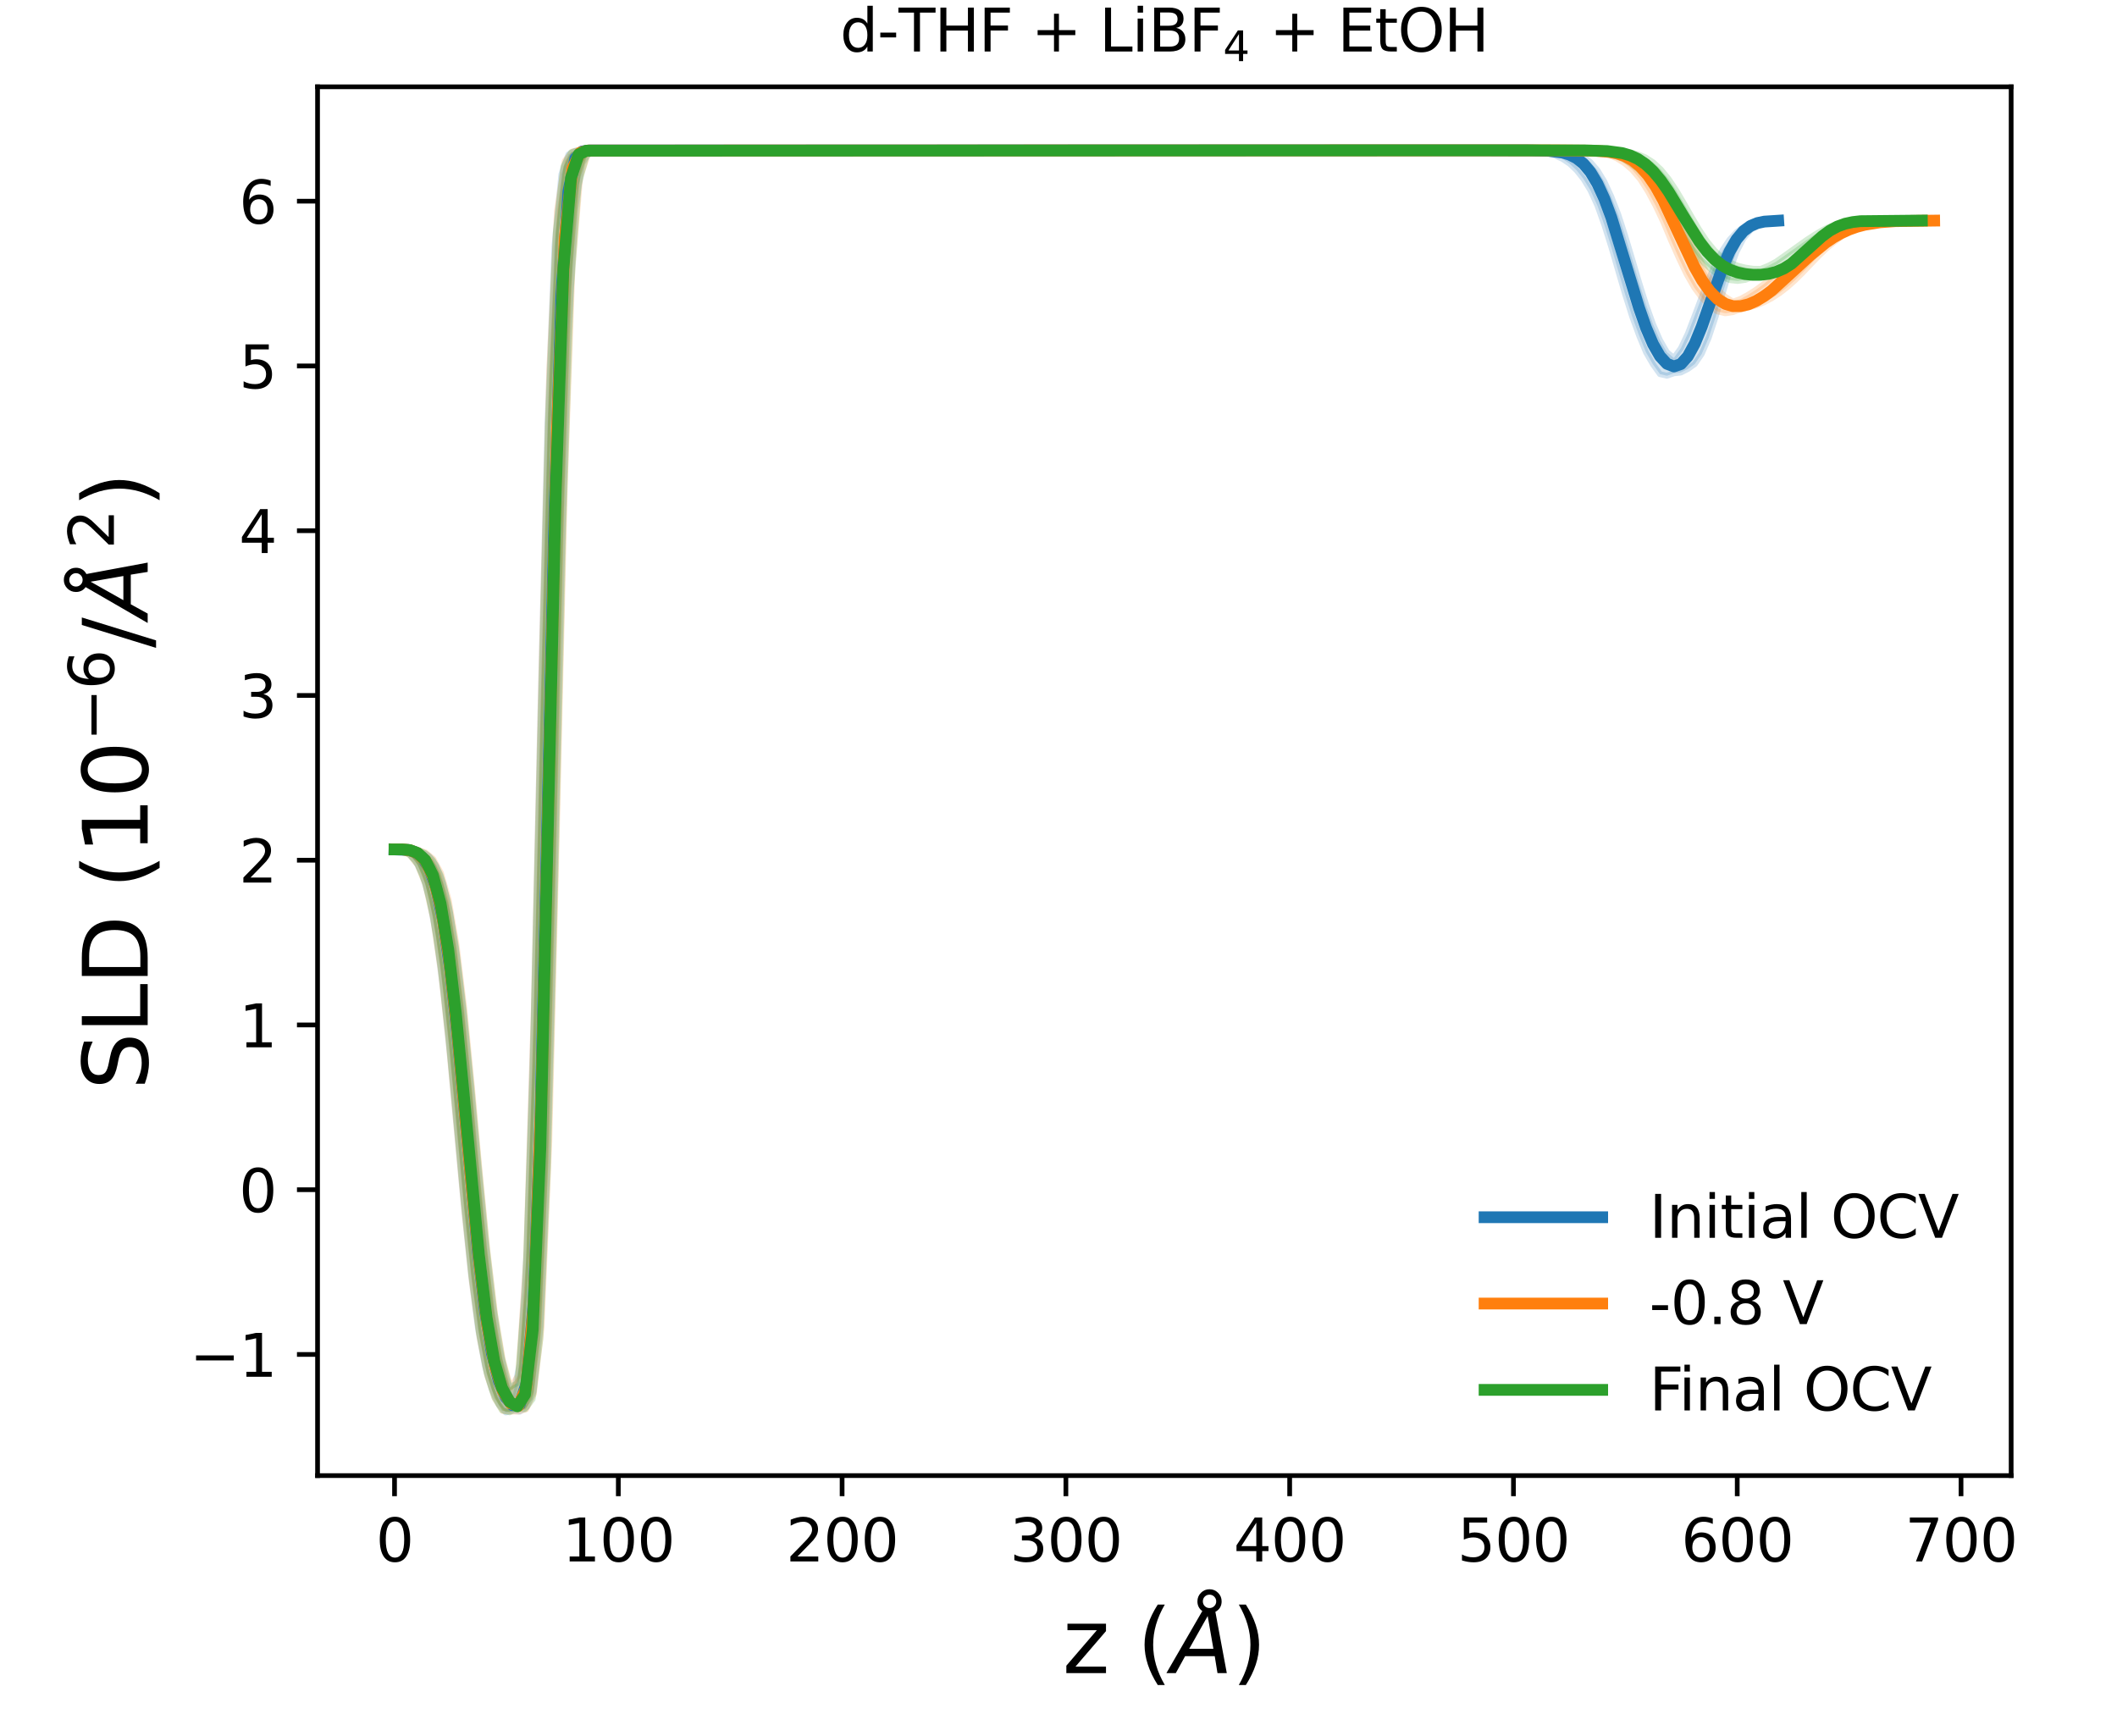 <?xml version="1.0" encoding="utf-8" standalone="no"?>
<!DOCTYPE svg PUBLIC "-//W3C//DTD SVG 1.1//EN"
  "http://www.w3.org/Graphics/SVG/1.1/DTD/svg11.dtd">
<svg xmlns:xlink="http://www.w3.org/1999/xlink" width="360pt" height="295.2pt" viewBox="0 0 360 295.2" xmlns="http://www.w3.org/2000/svg" version="1.1">
 <defs>
  <style type="text/css">*{stroke-linejoin: round; stroke-linecap: butt}</style>
 </defs>
 <g id="figure_1">
  <g id="patch_1">
   <path d="M 0 295.2 
L 360 295.2 
L 360 0 
L 0 0 
z
" style="fill: #ffffff"/>
  </g>
  <g id="axes_1">
   <g id="patch_2">
    <path d="M 54 250.92 
L 342 250.92 
L 342 14.76 
L 54 14.76 
z
" style="fill: #ffffff"/>
   </g>
   <g id="PolyCollection_1">
    <defs>
     <path id="m2d7a32935f" d="M 302.385 -257.834 
L 302.385 -257.357 
L 301.202 -257.32 
L 300.02 -257.197 
L 298.838 -256.83 
L 297.655 -256.039 
L 296.473 -254.631 
L 295.29 -252.343 
L 294.108 -249.117 
L 292.926 -245.278 
L 291.743 -241.308 
L 290.561 -237.745 
L 289.379 -235.012 
L 288.196 -233.289 
L 287.014 -232.451 
L 285.831 -231.853 
L 284.649 -231.722 
L 283.467 -231.308 
L 282.284 -231.581 
L 281.102 -233.222 
L 279.919 -235.262 
L 278.737 -238.129 
L 277.555 -241.358 
L 276.372 -245.096 
L 275.19 -249.124 
L 274.008 -253.184 
L 272.825 -256.94 
L 271.643 -260.245 
L 270.46 -262.823 
L 269.278 -264.759 
L 268.096 -266.255 
L 266.913 -267.367 
L 265.731 -268.163 
L 264.549 -268.711 
L 263.366 -269.075 
L 262.184 -269.307 
L 261.001 -269.431 
L 259.819 -269.464 
L 258.637 -269.466 
L 257.454 -269.466 
L 256.272 -269.467 
L 255.089 -269.467 
L 253.907 -269.467 
L 252.725 -269.467 
L 251.542 -269.467 
L 250.36 -269.467 
L 249.177 -269.467 
L 247.995 -269.467 
L 246.813 -269.467 
L 245.63 -269.467 
L 244.448 -269.467 
L 243.266 -269.467 
L 242.083 -269.467 
L 240.901 -269.467 
L 239.719 -269.467 
L 238.536 -269.467 
L 237.354 -269.467 
L 236.171 -269.467 
L 234.989 -269.467 
L 233.807 -269.467 
L 232.624 -269.467 
L 231.442 -269.467 
L 230.26 -269.467 
L 229.077 -269.467 
L 227.895 -269.467 
L 226.712 -269.467 
L 225.53 -269.467 
L 224.347 -269.467 
L 223.165 -269.467 
L 221.983 -269.467 
L 220.8 -269.467 
L 219.618 -269.467 
L 218.436 -269.467 
L 217.253 -269.467 
L 216.071 -269.467 
L 214.888 -269.467 
L 213.706 -269.467 
L 212.524 -269.467 
L 211.341 -269.467 
L 210.159 -269.467 
L 208.977 -269.467 
L 207.794 -269.467 
L 206.612 -269.467 
L 205.429 -269.467 
L 204.247 -269.467 
L 203.065 -269.467 
L 201.882 -269.467 
L 200.7 -269.467 
L 199.518 -269.467 
L 198.335 -269.467 
L 197.153 -269.467 
L 195.971 -269.467 
L 194.788 -269.467 
L 193.606 -269.467 
L 192.423 -269.467 
L 191.241 -269.467 
L 190.058 -269.467 
L 188.876 -269.467 
L 187.694 -269.467 
L 186.511 -269.467 
L 185.329 -269.467 
L 184.146 -269.467 
L 182.964 -269.467 
L 181.782 -269.467 
L 180.599 -269.467 
L 179.417 -269.467 
L 178.235 -269.467 
L 177.052 -269.467 
L 175.87 -269.467 
L 174.688 -269.467 
L 173.505 -269.467 
L 172.323 -269.467 
L 171.14 -269.467 
L 169.958 -269.467 
L 168.776 -269.467 
L 167.593 -269.467 
L 166.411 -269.467 
L 165.229 -269.467 
L 164.046 -269.467 
L 162.864 -269.467 
L 161.681 -269.467 
L 160.499 -269.467 
L 159.317 -269.467 
L 158.134 -269.467 
L 156.952 -269.467 
L 155.769 -269.467 
L 154.587 -269.467 
L 153.405 -269.467 
L 152.222 -269.467 
L 151.04 -269.467 
L 149.857 -269.467 
L 148.675 -269.467 
L 147.493 -269.467 
L 146.31 -269.467 
L 145.128 -269.467 
L 143.946 -269.467 
L 142.763 -269.467 
L 141.581 -269.467 
L 140.398 -269.467 
L 139.216 -269.467 
L 138.034 -269.467 
L 136.851 -269.467 
L 135.669 -269.467 
L 134.487 -269.467 
L 133.304 -269.467 
L 132.122 -269.467 
L 130.94 -269.467 
L 129.757 -269.467 
L 128.575 -269.467 
L 127.392 -269.467 
L 126.21 -269.467 
L 125.027 -269.467 
L 123.845 -269.467 
L 122.663 -269.467 
L 121.48 -269.467 
L 120.298 -269.467 
L 119.115 -269.467 
L 117.933 -269.467 
L 116.751 -269.467 
L 115.568 -269.467 
L 114.386 -269.467 
L 113.204 -269.467 
L 112.021 -269.467 
L 110.839 -269.467 
L 109.657 -269.467 
L 108.474 -269.467 
L 107.292 -269.467 
L 106.109 -269.467 
L 104.927 -269.467 
L 103.745 -269.467 
L 102.562 -269.465 
L 101.38 -269.444 
L 100.198 -269.238 
L 99.015 -267.438 
L 97.833 -259.702 
L 96.65 -238.124 
L 95.468 -197.125 
L 94.286 -144.157 
L 93.103 -97.601 
L 91.921 -69.762 
L 90.738 -58.519 
L 89.556 -55.923 
L 88.374 -55.14 
L 87.191 -55.327 
L 86.009 -55.015 
L 84.826 -56.348 
L 83.644 -58.896 
L 82.462 -62.911 
L 81.279 -69.298 
L 80.097 -78.447 
L 78.915 -89.785 
L 77.732 -102.545 
L 76.55 -115.397 
L 75.367 -126.766 
L 74.185 -135.877 
L 73.003 -142.367 
L 71.82 -146.494 
L 70.638 -148.835 
L 69.456 -150.02 
L 68.273 -150.557 
L 67.091 -150.755 
L 67.091 -150.761 
L 67.091 -150.761 
L 68.273 -150.761 
L 69.456 -150.761 
L 70.638 -150.706 
L 71.82 -150.382 
L 73.003 -149.621 
L 74.185 -148.024 
L 75.367 -145.025 
L 76.55 -139.996 
L 77.732 -132.46 
L 78.915 -122.37 
L 80.097 -110.298 
L 81.279 -97.392 
L 82.462 -85.065 
L 83.644 -74.543 
L 84.826 -66.52 
L 86.009 -61.101 
L 87.191 -57.942 
L 88.374 -63.203 
L 89.556 -82.612 
L 90.738 -121.349 
L 91.921 -174.839 
L 93.103 -223.181 
L 94.286 -253.289 
L 95.468 -265.59 
L 96.65 -268.94 
L 97.833 -269.577 
L 99.015 -269.681 
L 100.198 -269.698 
L 101.38 -269.704 
L 102.562 -269.705 
L 103.745 -269.705 
L 104.927 -269.705 
L 106.109 -269.705 
L 107.292 -269.705 
L 108.474 -269.705 
L 109.657 -269.705 
L 110.839 -269.705 
L 112.021 -269.705 
L 113.204 -269.705 
L 114.386 -269.705 
L 115.568 -269.705 
L 116.751 -269.705 
L 117.933 -269.705 
L 119.115 -269.705 
L 120.298 -269.705 
L 121.48 -269.705 
L 122.663 -269.705 
L 123.845 -269.705 
L 125.027 -269.705 
L 126.21 -269.705 
L 127.392 -269.705 
L 128.575 -269.705 
L 129.757 -269.705 
L 130.94 -269.705 
L 132.122 -269.705 
L 133.304 -269.705 
L 134.487 -269.705 
L 135.669 -269.705 
L 136.851 -269.705 
L 138.034 -269.705 
L 139.216 -269.705 
L 140.398 -269.705 
L 141.581 -269.705 
L 142.763 -269.705 
L 143.946 -269.705 
L 145.128 -269.705 
L 146.31 -269.705 
L 147.493 -269.705 
L 148.675 -269.705 
L 149.857 -269.705 
L 151.04 -269.705 
L 152.222 -269.705 
L 153.405 -269.705 
L 154.587 -269.705 
L 155.769 -269.705 
L 156.952 -269.705 
L 158.134 -269.705 
L 159.317 -269.705 
L 160.499 -269.705 
L 161.681 -269.705 
L 162.864 -269.705 
L 164.046 -269.705 
L 165.229 -269.705 
L 166.411 -269.705 
L 167.593 -269.705 
L 168.776 -269.705 
L 169.958 -269.705 
L 171.14 -269.705 
L 172.323 -269.705 
L 173.505 -269.705 
L 174.688 -269.705 
L 175.87 -269.705 
L 177.052 -269.705 
L 178.235 -269.705 
L 179.417 -269.705 
L 180.599 -269.705 
L 181.782 -269.705 
L 182.964 -269.705 
L 184.146 -269.705 
L 185.329 -269.705 
L 186.511 -269.705 
L 187.694 -269.705 
L 188.876 -269.705 
L 190.058 -269.705 
L 191.241 -269.705 
L 192.423 -269.705 
L 193.606 -269.705 
L 194.788 -269.705 
L 195.971 -269.705 
L 197.153 -269.705 
L 198.335 -269.705 
L 199.518 -269.705 
L 200.7 -269.705 
L 201.882 -269.705 
L 203.065 -269.705 
L 204.247 -269.705 
L 205.429 -269.705 
L 206.612 -269.705 
L 207.794 -269.705 
L 208.977 -269.705 
L 210.159 -269.705 
L 211.341 -269.705 
L 212.524 -269.705 
L 213.706 -269.705 
L 214.888 -269.705 
L 216.071 -269.705 
L 217.253 -269.705 
L 218.436 -269.705 
L 219.618 -269.705 
L 220.8 -269.705 
L 221.983 -269.705 
L 223.165 -269.705 
L 224.347 -269.705 
L 225.53 -269.705 
L 226.712 -269.705 
L 227.895 -269.705 
L 229.077 -269.705 
L 230.26 -269.705 
L 231.442 -269.705 
L 232.624 -269.705 
L 233.807 -269.705 
L 234.989 -269.705 
L 236.171 -269.705 
L 237.354 -269.705 
L 238.536 -269.705 
L 239.719 -269.705 
L 240.901 -269.705 
L 242.083 -269.705 
L 243.266 -269.705 
L 244.448 -269.705 
L 245.63 -269.705 
L 246.813 -269.705 
L 247.995 -269.705 
L 249.177 -269.705 
L 250.36 -269.705 
L 251.542 -269.705 
L 252.725 -269.705 
L 253.907 -269.705 
L 255.089 -269.705 
L 256.272 -269.704 
L 257.454 -269.703 
L 258.637 -269.701 
L 259.819 -269.696 
L 261.001 -269.685 
L 262.184 -269.66 
L 263.366 -269.639 
L 264.549 -269.557 
L 265.731 -269.458 
L 266.913 -269.294 
L 268.096 -269.019 
L 269.278 -268.509 
L 270.46 -267.637 
L 271.643 -266.26 
L 272.825 -264.319 
L 274.008 -261.765 
L 275.19 -258.733 
L 276.372 -255.09 
L 277.555 -251.145 
L 278.737 -247.158 
L 279.919 -243.396 
L 281.102 -240.084 
L 282.284 -237.367 
L 283.467 -235.31 
L 284.649 -234.339 
L 285.831 -235.983 
L 287.014 -238.463 
L 288.196 -241.54 
L 289.379 -244.688 
L 290.561 -247.726 
L 291.743 -250.401 
L 292.926 -252.666 
L 294.108 -254.439 
L 295.29 -255.725 
L 296.473 -256.595 
L 297.655 -257.156 
L 298.838 -257.511 
L 300.02 -257.704 
L 301.202 -257.801 
L 302.385 -257.834 
z
" style="stroke: #1f77b4; stroke-opacity: 0.2"/>
    </defs>
    <g clip-path="url(#pd83fe5e9c4)">
     <use xlink:href="#m2d7a32935f" x="0" y="295.2" style="fill: #1f77b4; fill-opacity: 0.2; stroke: #1f77b4; stroke-opacity: 0.2"/>
    </g>
   </g>
   <g id="PolyCollection_2">
    <defs>
     <path id="me0cab2d35f" d="M 328.909 -257.85 
L 328.909 -257.375 
L 327.593 -257.375 
L 326.278 -257.375 
L 324.962 -257.362 
L 323.646 -257.334 
L 322.331 -257.288 
L 321.015 -257.215 
L 319.699 -257.102 
L 318.384 -256.935 
L 317.068 -256.689 
L 315.752 -256.256 
L 314.437 -255.678 
L 313.121 -254.92 
L 311.805 -253.966 
L 310.49 -252.856 
L 309.174 -251.575 
L 307.858 -250.208 
L 306.543 -248.82 
L 305.227 -247.516 
L 303.911 -246.351 
L 302.596 -245.337 
L 301.28 -244.482 
L 299.964 -243.798 
L 298.649 -243.262 
L 297.333 -242.917 
L 296.017 -242.613 
L 294.702 -242.125 
L 293.386 -241.93 
L 292.07 -242.236 
L 290.755 -243.148 
L 289.439 -244.52 
L 288.123 -246.278 
L 286.808 -248.566 
L 285.492 -251.328 
L 284.176 -254.283 
L 282.861 -257.423 
L 281.545 -260.21 
L 280.229 -262.662 
L 278.914 -264.722 
L 277.598 -266.273 
L 276.282 -267.423 
L 274.967 -268.253 
L 273.651 -268.812 
L 272.335 -269.164 
L 271.02 -269.337 
L 269.704 -269.403 
L 268.388 -269.444 
L 267.072 -269.463 
L 265.757 -269.466 
L 264.441 -269.466 
L 263.126 -269.467 
L 261.81 -269.467 
L 260.494 -269.467 
L 259.179 -269.467 
L 257.863 -269.467 
L 256.547 -269.467 
L 255.232 -269.467 
L 253.916 -269.467 
L 252.6 -269.467 
L 251.285 -269.467 
L 249.969 -269.467 
L 248.653 -269.467 
L 247.338 -269.467 
L 246.022 -269.467 
L 244.706 -269.467 
L 243.39 -269.467 
L 242.075 -269.467 
L 240.759 -269.467 
L 239.443 -269.467 
L 238.128 -269.467 
L 236.812 -269.467 
L 235.497 -269.467 
L 234.181 -269.467 
L 232.865 -269.467 
L 231.55 -269.467 
L 230.234 -269.467 
L 228.918 -269.467 
L 227.603 -269.467 
L 226.287 -269.467 
L 224.971 -269.467 
L 223.656 -269.467 
L 222.34 -269.467 
L 221.024 -269.467 
L 219.708 -269.467 
L 218.393 -269.467 
L 217.077 -269.467 
L 215.761 -269.467 
L 214.446 -269.467 
L 213.13 -269.467 
L 211.814 -269.467 
L 210.499 -269.467 
L 209.183 -269.467 
L 207.868 -269.467 
L 206.552 -269.467 
L 205.236 -269.467 
L 203.921 -269.467 
L 202.605 -269.467 
L 201.289 -269.467 
L 199.974 -269.467 
L 198.658 -269.467 
L 197.342 -269.467 
L 196.026 -269.467 
L 194.711 -269.467 
L 193.395 -269.467 
L 192.079 -269.467 
L 190.764 -269.467 
L 189.448 -269.467 
L 188.132 -269.467 
L 186.817 -269.467 
L 185.501 -269.467 
L 184.185 -269.467 
L 182.87 -269.467 
L 181.554 -269.467 
L 180.239 -269.467 
L 178.923 -269.467 
L 177.607 -269.467 
L 176.292 -269.467 
L 174.976 -269.467 
L 173.66 -269.467 
L 172.344 -269.467 
L 171.029 -269.467 
L 169.713 -269.467 
L 168.397 -269.467 
L 167.082 -269.467 
L 165.766 -269.467 
L 164.45 -269.467 
L 163.135 -269.467 
L 161.819 -269.467 
L 160.503 -269.467 
L 159.188 -269.467 
L 157.872 -269.467 
L 156.556 -269.467 
L 155.241 -269.467 
L 153.925 -269.467 
L 152.61 -269.467 
L 151.294 -269.467 
L 149.978 -269.467 
L 148.663 -269.467 
L 147.347 -269.467 
L 146.031 -269.467 
L 144.715 -269.467 
L 143.4 -269.467 
L 142.084 -269.467 
L 140.768 -269.467 
L 139.453 -269.467 
L 138.137 -269.467 
L 136.821 -269.467 
L 135.506 -269.467 
L 134.19 -269.467 
L 132.874 -269.467 
L 131.559 -269.467 
L 130.243 -269.467 
L 128.927 -269.467 
L 127.612 -269.467 
L 126.296 -269.467 
L 124.981 -269.467 
L 123.665 -269.467 
L 122.349 -269.467 
L 121.033 -269.467 
L 119.718 -269.467 
L 118.402 -269.467 
L 117.086 -269.467 
L 115.771 -269.467 
L 114.455 -269.467 
L 113.139 -269.467 
L 111.824 -269.467 
L 110.508 -269.467 
L 109.192 -269.467 
L 107.877 -269.467 
L 106.561 -269.467 
L 105.245 -269.467 
L 103.93 -269.467 
L 102.614 -269.467 
L 101.298 -269.466 
L 99.983 -268.917 
L 98.667 -265.144 
L 97.351 -250.004 
L 96.036 -212.512 
L 94.72 -155.176 
L 93.404 -101.015 
L 92.088 -69.441 
L 90.773 -58.171 
L 89.457 -55.559 
L 88.142 -55.181 
L 86.826 -55.155 
L 85.51 -55.27 
L 84.195 -57.331 
L 82.879 -61.193 
L 81.563 -67.674 
L 80.248 -77.226 
L 78.932 -89.639 
L 77.616 -103.849 
L 76.301 -117.841 
L 74.985 -129.898 
L 73.669 -138.927 
L 72.354 -144.765 
L 71.038 -148.087 
L 69.722 -149.753 
L 68.406 -150.482 
L 67.091 -150.755 
L 67.091 -150.761 
L 67.091 -150.761 
L 68.406 -150.76 
L 69.722 -150.76 
L 71.038 -150.682 
L 72.354 -150.251 
L 73.669 -149.159 
L 74.985 -146.76 
L 76.301 -142.192 
L 77.616 -134.646 
L 78.932 -123.844 
L 80.248 -110.432 
L 81.563 -95.996 
L 82.879 -82.522 
L 84.195 -71.619 
L 85.51 -63.915 
L 86.826 -59.231 
L 88.142 -61.363 
L 89.457 -80.838 
L 90.773 -123.502 
L 92.088 -181.682 
L 93.404 -232.272 
L 94.72 -259.328 
L 96.036 -267.825 
L 97.351 -269.456 
L 98.667 -269.68 
L 99.983 -269.704 
L 101.298 -269.705 
L 102.614 -269.705 
L 103.93 -269.705 
L 105.245 -269.705 
L 106.561 -269.705 
L 107.877 -269.705 
L 109.192 -269.705 
L 110.508 -269.705 
L 111.824 -269.705 
L 113.139 -269.705 
L 114.455 -269.705 
L 115.771 -269.705 
L 117.086 -269.705 
L 118.402 -269.705 
L 119.718 -269.705 
L 121.033 -269.705 
L 122.349 -269.705 
L 123.665 -269.705 
L 124.981 -269.705 
L 126.296 -269.705 
L 127.612 -269.705 
L 128.927 -269.705 
L 130.243 -269.705 
L 131.559 -269.705 
L 132.874 -269.705 
L 134.19 -269.705 
L 135.506 -269.705 
L 136.821 -269.705 
L 138.137 -269.705 
L 139.453 -269.705 
L 140.768 -269.705 
L 142.084 -269.705 
L 143.4 -269.705 
L 144.715 -269.705 
L 146.031 -269.705 
L 147.347 -269.705 
L 148.663 -269.705 
L 149.978 -269.705 
L 151.294 -269.705 
L 152.61 -269.705 
L 153.925 -269.705 
L 155.241 -269.705 
L 156.556 -269.705 
L 157.872 -269.705 
L 159.188 -269.705 
L 160.503 -269.705 
L 161.819 -269.705 
L 163.135 -269.705 
L 164.45 -269.705 
L 165.766 -269.705 
L 167.082 -269.705 
L 168.397 -269.705 
L 169.713 -269.705 
L 171.029 -269.705 
L 172.344 -269.705 
L 173.66 -269.705 
L 174.976 -269.705 
L 176.292 -269.705 
L 177.607 -269.705 
L 178.923 -269.705 
L 180.239 -269.705 
L 181.554 -269.705 
L 182.87 -269.705 
L 184.185 -269.705 
L 185.501 -269.705 
L 186.817 -269.705 
L 188.132 -269.705 
L 189.448 -269.705 
L 190.764 -269.705 
L 192.079 -269.705 
L 193.395 -269.705 
L 194.711 -269.705 
L 196.026 -269.705 
L 197.342 -269.705 
L 198.658 -269.705 
L 199.974 -269.705 
L 201.289 -269.705 
L 202.605 -269.705 
L 203.921 -269.705 
L 205.236 -269.705 
L 206.552 -269.705 
L 207.868 -269.705 
L 209.183 -269.705 
L 210.499 -269.705 
L 211.814 -269.705 
L 213.13 -269.705 
L 214.446 -269.705 
L 215.761 -269.705 
L 217.077 -269.705 
L 218.393 -269.705 
L 219.708 -269.705 
L 221.024 -269.705 
L 222.34 -269.705 
L 223.656 -269.705 
L 224.971 -269.705 
L 226.287 -269.705 
L 227.603 -269.705 
L 228.918 -269.705 
L 230.234 -269.705 
L 231.55 -269.705 
L 232.865 -269.705 
L 234.181 -269.705 
L 235.497 -269.705 
L 236.812 -269.705 
L 238.128 -269.705 
L 239.443 -269.705 
L 240.759 -269.705 
L 242.075 -269.705 
L 243.39 -269.705 
L 244.706 -269.705 
L 246.022 -269.705 
L 247.338 -269.705 
L 248.653 -269.705 
L 249.969 -269.705 
L 251.285 -269.705 
L 252.6 -269.705 
L 253.916 -269.705 
L 255.232 -269.705 
L 256.547 -269.705 
L 257.863 -269.705 
L 259.179 -269.705 
L 260.494 -269.705 
L 261.81 -269.705 
L 263.126 -269.705 
L 264.441 -269.705 
L 265.757 -269.703 
L 267.072 -269.698 
L 268.388 -269.687 
L 269.704 -269.666 
L 271.02 -269.648 
L 272.335 -269.623 
L 273.651 -269.564 
L 274.967 -269.453 
L 276.282 -269.273 
L 277.598 -268.907 
L 278.914 -268.268 
L 280.229 -267.316 
L 281.545 -265.878 
L 282.861 -263.881 
L 284.176 -261.484 
L 285.492 -258.832 
L 286.808 -255.974 
L 288.123 -253.082 
L 289.439 -250.306 
L 290.755 -247.894 
L 292.07 -245.957 
L 293.386 -244.742 
L 294.702 -243.903 
L 296.017 -244.384 
L 297.333 -245.117 
L 298.649 -245.96 
L 299.964 -246.92 
L 301.28 -248.039 
L 302.596 -249.193 
L 303.911 -250.335 
L 305.227 -251.467 
L 306.543 -252.539 
L 307.858 -253.496 
L 309.174 -254.331 
L 310.49 -255.044 
L 311.805 -255.657 
L 313.121 -256.168 
L 314.437 -256.595 
L 315.752 -256.921 
L 317.068 -257.193 
L 318.384 -257.39 
L 319.699 -257.541 
L 321.015 -257.662 
L 322.331 -257.741 
L 323.646 -257.79 
L 324.962 -257.819 
L 326.278 -257.839 
L 327.593 -257.85 
L 328.909 -257.85 
z
" style="stroke: #ff7f0e; stroke-opacity: 0.2"/>
    </defs>
    <g clip-path="url(#pd83fe5e9c4)">
     <use xlink:href="#me0cab2d35f" x="0" y="295.2" style="fill: #ff7f0e; fill-opacity: 0.2; stroke: #ff7f0e; stroke-opacity: 0.2"/>
    </g>
   </g>
   <g id="PolyCollection_3">
    <defs>
     <path id="m104cd3db3e" d="M 326.816 -257.863 
L 326.816 -257.384 
L 325.511 -257.384 
L 324.206 -257.384 
L 322.901 -257.384 
L 321.596 -257.383 
L 320.29 -257.32 
L 318.985 -257.295 
L 317.68 -257.194 
L 316.375 -257.027 
L 315.07 -256.786 
L 313.765 -256.465 
L 312.459 -255.907 
L 311.154 -254.757 
L 309.849 -253.374 
L 308.544 -252.006 
L 307.239 -250.866 
L 305.934 -250.067 
L 304.629 -249.597 
L 303.323 -249.366 
L 302.018 -248.875 
L 300.713 -248.595 
L 299.408 -248.373 
L 298.103 -248.115 
L 296.798 -247.612 
L 295.492 -247.421 
L 294.187 -247.571 
L 292.882 -248.071 
L 291.577 -248.886 
L 290.272 -250.001 
L 288.967 -251.278 
L 287.662 -252.983 
L 286.356 -254.909 
L 285.051 -257.114 
L 283.746 -259.508 
L 282.441 -261.708 
L 281.136 -263.559 
L 279.831 -265.16 
L 278.526 -266.453 
L 277.22 -267.453 
L 275.915 -268.186 
L 274.61 -268.695 
L 273.305 -269.029 
L 272 -269.238 
L 270.695 -269.361 
L 269.39 -269.427 
L 268.084 -269.453 
L 266.779 -269.466 
L 265.474 -269.467 
L 264.169 -269.467 
L 262.864 -269.467 
L 261.559 -269.467 
L 260.253 -269.467 
L 258.948 -269.467 
L 257.643 -269.467 
L 256.338 -269.467 
L 255.033 -269.467 
L 253.728 -269.467 
L 252.422 -269.467 
L 251.117 -269.467 
L 249.812 -269.467 
L 248.507 -269.467 
L 247.202 -269.467 
L 245.897 -269.467 
L 244.591 -269.467 
L 243.287 -269.467 
L 241.981 -269.467 
L 240.676 -269.467 
L 239.371 -269.467 
L 238.066 -269.467 
L 236.761 -269.467 
L 235.456 -269.467 
L 234.15 -269.467 
L 232.845 -269.467 
L 231.54 -269.467 
L 230.235 -269.467 
L 228.93 -269.467 
L 227.625 -269.467 
L 226.319 -269.467 
L 225.014 -269.467 
L 223.709 -269.467 
L 222.404 -269.467 
L 221.099 -269.467 
L 219.794 -269.467 
L 218.488 -269.467 
L 217.184 -269.467 
L 215.878 -269.467 
L 214.573 -269.467 
L 213.268 -269.467 
L 211.963 -269.467 
L 210.657 -269.467 
L 209.353 -269.467 
L 208.047 -269.467 
L 206.742 -269.467 
L 205.437 -269.467 
L 204.132 -269.467 
L 202.827 -269.467 
L 201.522 -269.467 
L 200.216 -269.467 
L 198.911 -269.467 
L 197.606 -269.467 
L 196.301 -269.467 
L 194.996 -269.467 
L 193.691 -269.467 
L 192.385 -269.467 
L 191.08 -269.467 
L 189.775 -269.467 
L 188.47 -269.467 
L 187.165 -269.467 
L 185.86 -269.467 
L 184.554 -269.467 
L 183.25 -269.467 
L 181.944 -269.467 
L 180.639 -269.467 
L 179.334 -269.467 
L 178.029 -269.467 
L 176.724 -269.467 
L 175.419 -269.467 
L 174.113 -269.467 
L 172.808 -269.467 
L 171.503 -269.467 
L 170.198 -269.467 
L 168.893 -269.467 
L 167.588 -269.467 
L 166.282 -269.467 
L 164.977 -269.467 
L 163.672 -269.467 
L 162.367 -269.467 
L 161.062 -269.467 
L 159.757 -269.467 
L 158.451 -269.467 
L 157.146 -269.467 
L 155.841 -269.467 
L 154.536 -269.467 
L 153.231 -269.467 
L 151.926 -269.467 
L 150.621 -269.467 
L 149.316 -269.467 
L 148.01 -269.467 
L 146.705 -269.467 
L 145.4 -269.467 
L 144.095 -269.467 
L 142.79 -269.467 
L 141.485 -269.467 
L 140.179 -269.467 
L 138.874 -269.467 
L 137.569 -269.467 
L 136.264 -269.467 
L 134.959 -269.467 
L 133.654 -269.467 
L 132.348 -269.467 
L 131.043 -269.467 
L 129.738 -269.467 
L 128.433 -269.467 
L 127.128 -269.467 
L 125.823 -269.467 
L 124.518 -269.467 
L 123.212 -269.467 
L 121.907 -269.467 
L 120.602 -269.467 
L 119.297 -269.467 
L 117.992 -269.467 
L 116.687 -269.467 
L 115.382 -269.467 
L 114.076 -269.467 
L 112.771 -269.467 
L 111.466 -269.467 
L 110.161 -269.467 
L 108.856 -269.467 
L 107.551 -269.467 
L 106.246 -269.467 
L 104.94 -269.467 
L 103.635 -269.467 
L 102.33 -269.467 
L 101.025 -269.465 
L 99.72 -268.679 
L 98.415 -263.791 
L 97.109 -246.114 
L 95.804 -205.938 
L 94.499 -148.495 
L 93.194 -96.795 
L 91.889 -67.541 
L 90.584 -57.284 
L 89.278 -55.552 
L 87.973 -55.802 
L 86.668 -55.035 
L 85.363 -55.363 
L 84.058 -57.559 
L 82.753 -61.697 
L 81.448 -68.602 
L 80.143 -78.598 
L 78.837 -91.351 
L 77.532 -105.54 
L 76.227 -119.228 
L 74.922 -130.87 
L 73.617 -139.394 
L 72.312 -144.991 
L 71.006 -148.191 
L 69.701 -149.792 
L 68.396 -150.493 
L 67.091 -150.755 
L 67.091 -150.76 
L 67.091 -150.76 
L 68.396 -150.759 
L 69.701 -150.757 
L 71.006 -150.626 
L 72.312 -150.128 
L 73.617 -148.93 
L 74.922 -146.411 
L 76.227 -141.774 
L 77.532 -134.298 
L 78.837 -123.752 
L 80.143 -110.729 
L 81.448 -96.657 
L 82.753 -83.348 
L 84.058 -72.335 
L 85.363 -64.359 
L 86.668 -59.307 
L 87.973 -60.017 
L 89.278 -75.541 
L 90.584 -113.579 
L 91.889 -169.718 
L 93.194 -223.444 
L 94.499 -255.562 
L 95.804 -266.887 
L 97.109 -269.312 
L 98.415 -269.666 
L 99.72 -269.702 
L 101.025 -269.705 
L 102.33 -269.705 
L 103.635 -269.705 
L 104.94 -269.705 
L 106.246 -269.705 
L 107.551 -269.705 
L 108.856 -269.705 
L 110.161 -269.705 
L 111.466 -269.705 
L 112.771 -269.705 
L 114.076 -269.705 
L 115.382 -269.705 
L 116.687 -269.705 
L 117.992 -269.705 
L 119.297 -269.705 
L 120.602 -269.705 
L 121.907 -269.705 
L 123.212 -269.705 
L 124.518 -269.705 
L 125.823 -269.705 
L 127.128 -269.705 
L 128.433 -269.705 
L 129.738 -269.705 
L 131.043 -269.705 
L 132.348 -269.705 
L 133.654 -269.705 
L 134.959 -269.705 
L 136.264 -269.705 
L 137.569 -269.705 
L 138.874 -269.705 
L 140.179 -269.705 
L 141.485 -269.705 
L 142.79 -269.705 
L 144.095 -269.705 
L 145.4 -269.705 
L 146.705 -269.705 
L 148.01 -269.705 
L 149.316 -269.705 
L 150.621 -269.705 
L 151.926 -269.705 
L 153.231 -269.705 
L 154.536 -269.705 
L 155.841 -269.705 
L 157.146 -269.705 
L 158.451 -269.705 
L 159.757 -269.705 
L 161.062 -269.705 
L 162.367 -269.705 
L 163.672 -269.705 
L 164.977 -269.705 
L 166.282 -269.705 
L 167.588 -269.705 
L 168.893 -269.705 
L 170.198 -269.705 
L 171.503 -269.705 
L 172.808 -269.705 
L 174.113 -269.705 
L 175.419 -269.705 
L 176.724 -269.705 
L 178.029 -269.705 
L 179.334 -269.705 
L 180.639 -269.705 
L 181.944 -269.705 
L 183.25 -269.705 
L 184.554 -269.705 
L 185.86 -269.705 
L 187.165 -269.705 
L 188.47 -269.705 
L 189.775 -269.705 
L 191.08 -269.705 
L 192.385 -269.705 
L 193.691 -269.705 
L 194.996 -269.705 
L 196.301 -269.705 
L 197.606 -269.705 
L 198.911 -269.705 
L 200.216 -269.705 
L 201.522 -269.705 
L 202.827 -269.705 
L 204.132 -269.705 
L 205.437 -269.705 
L 206.742 -269.705 
L 208.047 -269.705 
L 209.353 -269.705 
L 210.657 -269.705 
L 211.963 -269.705 
L 213.268 -269.705 
L 214.573 -269.705 
L 215.878 -269.705 
L 217.184 -269.705 
L 218.488 -269.705 
L 219.794 -269.705 
L 221.099 -269.705 
L 222.404 -269.705 
L 223.709 -269.705 
L 225.014 -269.705 
L 226.319 -269.705 
L 227.625 -269.705 
L 228.93 -269.705 
L 230.235 -269.705 
L 231.54 -269.705 
L 232.845 -269.705 
L 234.15 -269.705 
L 235.456 -269.705 
L 236.761 -269.705 
L 238.066 -269.705 
L 239.371 -269.705 
L 240.676 -269.705 
L 241.981 -269.705 
L 243.287 -269.705 
L 244.591 -269.705 
L 245.897 -269.705 
L 247.202 -269.705 
L 248.507 -269.705 
L 249.812 -269.705 
L 251.117 -269.705 
L 252.422 -269.705 
L 253.728 -269.705 
L 255.033 -269.705 
L 256.338 -269.705 
L 257.643 -269.705 
L 258.948 -269.705 
L 260.253 -269.705 
L 261.559 -269.705 
L 262.864 -269.705 
L 264.169 -269.704 
L 265.474 -269.702 
L 266.779 -269.697 
L 268.084 -269.686 
L 269.39 -269.662 
L 270.695 -269.626 
L 272 -269.619 
L 273.305 -269.601 
L 274.61 -269.56 
L 275.915 -269.471 
L 277.22 -269.294 
L 278.526 -268.973 
L 279.831 -268.43 
L 281.136 -267.588 
L 282.441 -266.379 
L 283.746 -264.778 
L 285.051 -262.823 
L 286.356 -260.621 
L 287.662 -258.329 
L 288.967 -256.131 
L 290.272 -254.184 
L 291.577 -252.594 
L 292.882 -251.395 
L 294.187 -250.561 
L 295.492 -250.025 
L 296.798 -249.697 
L 298.103 -249.5 
L 299.408 -249.475 
L 300.713 -250.007 
L 302.018 -250.704 
L 303.323 -251.622 
L 304.629 -252.552 
L 305.934 -253.482 
L 307.239 -254.413 
L 308.544 -255.261 
L 309.849 -256.041 
L 311.154 -256.682 
L 312.459 -257.138 
L 313.765 -257.415 
L 315.07 -257.642 
L 316.375 -257.766 
L 317.68 -257.827 
L 318.985 -257.853 
L 320.29 -257.858 
L 321.596 -257.862 
L 322.901 -257.863 
L 324.206 -257.863 
L 325.511 -257.863 
L 326.816 -257.863 
z
" style="stroke: #2ca02c; stroke-opacity: 0.2"/>
    </defs>
    <g clip-path="url(#pd83fe5e9c4)">
     <use xlink:href="#m104cd3db3e" x="0" y="295.2" style="fill: #2ca02c; fill-opacity: 0.2; stroke: #2ca02c; stroke-opacity: 0.2"/>
    </g>
   </g>
   <g id="matplotlib.axis_1">
    <g id="xtick_1">
     <g id="line2d_1">
      <defs>
       <path id="mc8ac1ed513" d="M 0 0 
L 0 3.5 
" style="stroke: #000000; stroke-width: 0.8"/>
      </defs>
      <g>
       <use xlink:href="#mc8ac1ed513" x="67.091" y="250.92" style="stroke: #000000; stroke-width: 0.8"/>
      </g>
     </g>
     <g id="text_1">
      <!-- 0 -->
      <g transform="translate(63.91 265.518) scale(0.1 -0.1)">
       <defs>
        <path id="DejaVuSans-30" d="M 2034 4250 
Q 1547 4250 1301 3770 
Q 1056 3291 1056 2328 
Q 1056 1369 1301 889 
Q 1547 409 2034 409 
Q 2525 409 2770 889 
Q 3016 1369 3016 2328 
Q 3016 3291 2770 3770 
Q 2525 4250 2034 4250 
z
M 2034 4750 
Q 2819 4750 3233 4129 
Q 3647 3509 3647 2328 
Q 3647 1150 3233 529 
Q 2819 -91 2034 -91 
Q 1250 -91 836 529 
Q 422 1150 422 2328 
Q 422 3509 836 4129 
Q 1250 4750 2034 4750 
z
" transform="scale(0.016)"/>
       </defs>
       <use xlink:href="#DejaVuSans-30"/>
      </g>
     </g>
    </g>
    <g id="xtick_2">
     <g id="line2d_2">
      <g>
       <use xlink:href="#mc8ac1ed513" x="105.146" y="250.92" style="stroke: #000000; stroke-width: 0.8"/>
      </g>
     </g>
     <g id="text_2">
      <!-- 100 -->
      <g transform="translate(95.602 265.518) scale(0.1 -0.1)">
       <defs>
        <path id="DejaVuSans-31" d="M 794 531 
L 1825 531 
L 1825 4091 
L 703 3866 
L 703 4441 
L 1819 4666 
L 2450 4666 
L 2450 531 
L 3481 531 
L 3481 0 
L 794 0 
L 794 531 
z
" transform="scale(0.016)"/>
       </defs>
       <use xlink:href="#DejaVuSans-31"/>
       <use xlink:href="#DejaVuSans-30" x="63.623"/>
       <use xlink:href="#DejaVuSans-30" x="127.246"/>
      </g>
     </g>
    </g>
    <g id="xtick_3">
     <g id="line2d_3">
      <g>
       <use xlink:href="#mc8ac1ed513" x="143.201" y="250.92" style="stroke: #000000; stroke-width: 0.8"/>
      </g>
     </g>
     <g id="text_3">
      <!-- 200 -->
      <g transform="translate(133.657 265.518) scale(0.1 -0.1)">
       <defs>
        <path id="DejaVuSans-32" d="M 1228 531 
L 3431 531 
L 3431 0 
L 469 0 
L 469 531 
Q 828 903 1448 1529 
Q 2069 2156 2228 2338 
Q 2531 2678 2651 2914 
Q 2772 3150 2772 3378 
Q 2772 3750 2511 3984 
Q 2250 4219 1831 4219 
Q 1534 4219 1204 4116 
Q 875 4013 500 3803 
L 500 4441 
Q 881 4594 1212 4672 
Q 1544 4750 1819 4750 
Q 2544 4750 2975 4387 
Q 3406 4025 3406 3419 
Q 3406 3131 3298 2873 
Q 3191 2616 2906 2266 
Q 2828 2175 2409 1742 
Q 1991 1309 1228 531 
z
" transform="scale(0.016)"/>
       </defs>
       <use xlink:href="#DejaVuSans-32"/>
       <use xlink:href="#DejaVuSans-30" x="63.623"/>
       <use xlink:href="#DejaVuSans-30" x="127.246"/>
      </g>
     </g>
    </g>
    <g id="xtick_4">
     <g id="line2d_4">
      <g>
       <use xlink:href="#mc8ac1ed513" x="181.256" y="250.92" style="stroke: #000000; stroke-width: 0.8"/>
      </g>
     </g>
     <g id="text_4">
      <!-- 300 -->
      <g transform="translate(171.712 265.518) scale(0.1 -0.1)">
       <defs>
        <path id="DejaVuSans-33" d="M 2597 2516 
Q 3050 2419 3304 2112 
Q 3559 1806 3559 1356 
Q 3559 666 3084 287 
Q 2609 -91 1734 -91 
Q 1441 -91 1130 -33 
Q 819 25 488 141 
L 488 750 
Q 750 597 1062 519 
Q 1375 441 1716 441 
Q 2309 441 2620 675 
Q 2931 909 2931 1356 
Q 2931 1769 2642 2001 
Q 2353 2234 1838 2234 
L 1294 2234 
L 1294 2753 
L 1863 2753 
Q 2328 2753 2575 2939 
Q 2822 3125 2822 3475 
Q 2822 3834 2567 4026 
Q 2313 4219 1838 4219 
Q 1578 4219 1281 4162 
Q 984 4106 628 3988 
L 628 4550 
Q 988 4650 1302 4700 
Q 1616 4750 1894 4750 
Q 2613 4750 3031 4423 
Q 3450 4097 3450 3541 
Q 3450 3153 3228 2886 
Q 3006 2619 2597 2516 
z
" transform="scale(0.016)"/>
       </defs>
       <use xlink:href="#DejaVuSans-33"/>
       <use xlink:href="#DejaVuSans-30" x="63.623"/>
       <use xlink:href="#DejaVuSans-30" x="127.246"/>
      </g>
     </g>
    </g>
    <g id="xtick_5">
     <g id="line2d_5">
      <g>
       <use xlink:href="#mc8ac1ed513" x="219.311" y="250.92" style="stroke: #000000; stroke-width: 0.8"/>
      </g>
     </g>
     <g id="text_5">
      <!-- 400 -->
      <g transform="translate(209.767 265.518) scale(0.1 -0.1)">
       <defs>
        <path id="DejaVuSans-34" d="M 2419 4116 
L 825 1625 
L 2419 1625 
L 2419 4116 
z
M 2253 4666 
L 3047 4666 
L 3047 1625 
L 3713 1625 
L 3713 1100 
L 3047 1100 
L 3047 0 
L 2419 0 
L 2419 1100 
L 313 1100 
L 313 1709 
L 2253 4666 
z
" transform="scale(0.016)"/>
       </defs>
       <use xlink:href="#DejaVuSans-34"/>
       <use xlink:href="#DejaVuSans-30" x="63.623"/>
       <use xlink:href="#DejaVuSans-30" x="127.246"/>
      </g>
     </g>
    </g>
    <g id="xtick_6">
     <g id="line2d_6">
      <g>
       <use xlink:href="#mc8ac1ed513" x="257.366" y="250.92" style="stroke: #000000; stroke-width: 0.8"/>
      </g>
     </g>
     <g id="text_6">
      <!-- 500 -->
      <g transform="translate(247.822 265.518) scale(0.1 -0.1)">
       <defs>
        <path id="DejaVuSans-35" d="M 691 4666 
L 3169 4666 
L 3169 4134 
L 1269 4134 
L 1269 2991 
Q 1406 3038 1543 3061 
Q 1681 3084 1819 3084 
Q 2600 3084 3056 2656 
Q 3513 2228 3513 1497 
Q 3513 744 3044 326 
Q 2575 -91 1722 -91 
Q 1428 -91 1123 -41 
Q 819 9 494 109 
L 494 744 
Q 775 591 1075 516 
Q 1375 441 1709 441 
Q 2250 441 2565 725 
Q 2881 1009 2881 1497 
Q 2881 1984 2565 2268 
Q 2250 2553 1709 2553 
Q 1456 2553 1204 2497 
Q 953 2441 691 2322 
L 691 4666 
z
" transform="scale(0.016)"/>
       </defs>
       <use xlink:href="#DejaVuSans-35"/>
       <use xlink:href="#DejaVuSans-30" x="63.623"/>
       <use xlink:href="#DejaVuSans-30" x="127.246"/>
      </g>
     </g>
    </g>
    <g id="xtick_7">
     <g id="line2d_7">
      <g>
       <use xlink:href="#mc8ac1ed513" x="295.421" y="250.92" style="stroke: #000000; stroke-width: 0.8"/>
      </g>
     </g>
     <g id="text_7">
      <!-- 600 -->
      <g transform="translate(285.877 265.518) scale(0.1 -0.1)">
       <defs>
        <path id="DejaVuSans-36" d="M 2113 2584 
Q 1688 2584 1439 2293 
Q 1191 2003 1191 1497 
Q 1191 994 1439 701 
Q 1688 409 2113 409 
Q 2538 409 2786 701 
Q 3034 994 3034 1497 
Q 3034 2003 2786 2293 
Q 2538 2584 2113 2584 
z
M 3366 4563 
L 3366 3988 
Q 3128 4100 2886 4159 
Q 2644 4219 2406 4219 
Q 1781 4219 1451 3797 
Q 1122 3375 1075 2522 
Q 1259 2794 1537 2939 
Q 1816 3084 2150 3084 
Q 2853 3084 3261 2657 
Q 3669 2231 3669 1497 
Q 3669 778 3244 343 
Q 2819 -91 2113 -91 
Q 1303 -91 875 529 
Q 447 1150 447 2328 
Q 447 3434 972 4092 
Q 1497 4750 2381 4750 
Q 2619 4750 2861 4703 
Q 3103 4656 3366 4563 
z
" transform="scale(0.016)"/>
       </defs>
       <use xlink:href="#DejaVuSans-36"/>
       <use xlink:href="#DejaVuSans-30" x="63.623"/>
       <use xlink:href="#DejaVuSans-30" x="127.246"/>
      </g>
     </g>
    </g>
    <g id="xtick_8">
     <g id="line2d_8">
      <g>
       <use xlink:href="#mc8ac1ed513" x="333.476" y="250.92" style="stroke: #000000; stroke-width: 0.8"/>
      </g>
     </g>
     <g id="text_8">
      <!-- 700 -->
      <g transform="translate(323.932 265.518) scale(0.1 -0.1)">
       <defs>
        <path id="DejaVuSans-37" d="M 525 4666 
L 3525 4666 
L 3525 4397 
L 1831 0 
L 1172 0 
L 2766 4134 
L 525 4134 
L 525 4666 
z
" transform="scale(0.016)"/>
       </defs>
       <use xlink:href="#DejaVuSans-37"/>
       <use xlink:href="#DejaVuSans-30" x="63.623"/>
       <use xlink:href="#DejaVuSans-30" x="127.246"/>
      </g>
     </g>
    </g>
    <g id="text_9">
     <!-- z ($\AA$) -->
     <g transform="translate(180.675 284.529) scale(0.15 -0.15)">
      <defs>
       <path id="DejaVuSans-7a" d="M 353 3500 
L 3084 3500 
L 3084 2975 
L 922 459 
L 3084 459 
L 3084 0 
L 275 0 
L 275 525 
L 2438 3041 
L 353 3041 
L 353 3500 
z
" transform="scale(0.016)"/>
       <path id="DejaVuSans-20" transform="scale(0.016)"/>
       <path id="DejaVuSans-28" d="M 1984 4856 
Q 1566 4138 1362 3434 
Q 1159 2731 1159 2009 
Q 1159 1288 1364 580 
Q 1569 -128 1984 -844 
L 1484 -844 
Q 1016 -109 783 600 
Q 550 1309 550 2009 
Q 550 2706 781 3412 
Q 1013 4119 1484 4856 
L 1984 4856 
z
" transform="scale(0.016)"/>
       <path id="DejaVuSans-Oblique-c5" d="M 3188 5081 
Q 3188 5278 3048 5417 
Q 2909 5556 2713 5556 
Q 2513 5556 2377 5420 
Q 2241 5284 2241 5081 
Q 2241 4884 2377 4746 
Q 2513 4609 2713 4609 
Q 2909 4609 3048 4746 
Q 3188 4884 3188 5081 
z
M 2203 4397 
Q 2034 4513 1945 4689 
Q 1856 4866 1856 5081 
Q 1856 5438 2106 5689 
Q 2356 5941 2713 5941 
Q 3069 5941 3320 5689 
Q 3572 5438 3572 5081 
Q 3572 4834 3458 4643 
Q 3344 4453 3128 4341 
L 3938 0 
L 3278 0 
L 3084 1197 
L 984 1197 
L 325 0 
L -341 0 
L 2203 4397 
z
M 2584 4044 
L 1275 1722 
L 2988 1722 
L 2584 4044 
z
" transform="scale(0.016)"/>
       <path id="DejaVuSans-29" d="M 513 4856 
L 1013 4856 
Q 1481 4119 1714 3412 
Q 1947 2706 1947 2009 
Q 1947 1309 1714 600 
Q 1481 -109 1013 -844 
L 513 -844 
Q 928 -128 1133 580 
Q 1338 1288 1338 2009 
Q 1338 2731 1133 3434 
Q 928 4138 513 4856 
z
" transform="scale(0.016)"/>
      </defs>
      <use xlink:href="#DejaVuSans-7a" transform="translate(0 0.172)"/>
      <use xlink:href="#DejaVuSans-20" transform="translate(52.49 0.172)"/>
      <use xlink:href="#DejaVuSans-28" transform="translate(84.277 0.172)"/>
      <use xlink:href="#DejaVuSans-Oblique-c5" transform="translate(123.291 0.172)"/>
      <use xlink:href="#DejaVuSans-29" transform="translate(191.699 0.172)"/>
     </g>
    </g>
   </g>
   <g id="matplotlib.axis_2">
    <g id="ytick_1">
     <g id="line2d_9">
      <defs>
       <path id="m0949be482c" d="M 0 0 
L -3.5 0 
" style="stroke: #000000; stroke-width: 0.8"/>
      </defs>
      <g>
       <use xlink:href="#m0949be482c" x="54" y="230.32" style="stroke: #000000; stroke-width: 0.8"/>
      </g>
     </g>
     <g id="text_10">
      <!-- −1 -->
      <g transform="translate(32.258 234.119) scale(0.1 -0.1)">
       <defs>
        <path id="DejaVuSans-2212" d="M 678 2272 
L 4684 2272 
L 4684 1741 
L 678 1741 
L 678 2272 
z
" transform="scale(0.016)"/>
       </defs>
       <use xlink:href="#DejaVuSans-2212"/>
       <use xlink:href="#DejaVuSans-31" x="83.789"/>
      </g>
     </g>
    </g>
    <g id="ytick_2">
     <g id="line2d_10">
      <g>
       <use xlink:href="#m0949be482c" x="54" y="202.305" style="stroke: #000000; stroke-width: 0.8"/>
      </g>
     </g>
     <g id="text_11">
      <!-- 0 -->
      <g transform="translate(40.638 206.104) scale(0.1 -0.1)">
       <use xlink:href="#DejaVuSans-30"/>
      </g>
     </g>
    </g>
    <g id="ytick_3">
     <g id="line2d_11">
      <g>
       <use xlink:href="#m0949be482c" x="54" y="174.289" style="stroke: #000000; stroke-width: 0.8"/>
      </g>
     </g>
     <g id="text_12">
      <!-- 1 -->
      <g transform="translate(40.638 178.088) scale(0.1 -0.1)">
       <use xlink:href="#DejaVuSans-31"/>
      </g>
     </g>
    </g>
    <g id="ytick_4">
     <g id="line2d_12">
      <g>
       <use xlink:href="#m0949be482c" x="54" y="146.274" style="stroke: #000000; stroke-width: 0.8"/>
      </g>
     </g>
     <g id="text_13">
      <!-- 2 -->
      <g transform="translate(40.638 150.073) scale(0.1 -0.1)">
       <use xlink:href="#DejaVuSans-32"/>
      </g>
     </g>
    </g>
    <g id="ytick_5">
     <g id="line2d_13">
      <g>
       <use xlink:href="#m0949be482c" x="54" y="118.258" style="stroke: #000000; stroke-width: 0.8"/>
      </g>
     </g>
     <g id="text_14">
      <!-- 3 -->
      <g transform="translate(40.638 122.057) scale(0.1 -0.1)">
       <use xlink:href="#DejaVuSans-33"/>
      </g>
     </g>
    </g>
    <g id="ytick_6">
     <g id="line2d_14">
      <g>
       <use xlink:href="#m0949be482c" x="54" y="90.243" style="stroke: #000000; stroke-width: 0.8"/>
      </g>
     </g>
     <g id="text_15">
      <!-- 4 -->
      <g transform="translate(40.638 94.042) scale(0.1 -0.1)">
       <use xlink:href="#DejaVuSans-34"/>
      </g>
     </g>
    </g>
    <g id="ytick_7">
     <g id="line2d_15">
      <g>
       <use xlink:href="#m0949be482c" x="54" y="62.227" style="stroke: #000000; stroke-width: 0.8"/>
      </g>
     </g>
     <g id="text_16">
      <!-- 5 -->
      <g transform="translate(40.638 66.026) scale(0.1 -0.1)">
       <use xlink:href="#DejaVuSans-35"/>
      </g>
     </g>
    </g>
    <g id="ytick_8">
     <g id="line2d_16">
      <g>
       <use xlink:href="#m0949be482c" x="54" y="34.212" style="stroke: #000000; stroke-width: 0.8"/>
      </g>
     </g>
     <g id="text_17">
      <!-- 6 -->
      <g transform="translate(40.638 38.011) scale(0.1 -0.1)">
       <use xlink:href="#DejaVuSans-36"/>
      </g>
     </g>
    </g>
    <g id="text_18">
     <!-- SLD ($10^{-6}/{\AA}^2$) -->
     <g transform="translate(25.138 185.34) rotate(-90) scale(0.15 -0.15)">
      <defs>
       <path id="DejaVuSans-53" d="M 3425 4513 
L 3425 3897 
Q 3066 4069 2747 4153 
Q 2428 4238 2131 4238 
Q 1616 4238 1336 4038 
Q 1056 3838 1056 3469 
Q 1056 3159 1242 3001 
Q 1428 2844 1947 2747 
L 2328 2669 
Q 3034 2534 3370 2195 
Q 3706 1856 3706 1288 
Q 3706 609 3251 259 
Q 2797 -91 1919 -91 
Q 1588 -91 1214 -16 
Q 841 59 441 206 
L 441 856 
Q 825 641 1194 531 
Q 1563 422 1919 422 
Q 2459 422 2753 634 
Q 3047 847 3047 1241 
Q 3047 1584 2836 1778 
Q 2625 1972 2144 2069 
L 1759 2144 
Q 1053 2284 737 2584 
Q 422 2884 422 3419 
Q 422 4038 858 4394 
Q 1294 4750 2059 4750 
Q 2388 4750 2728 4690 
Q 3069 4631 3425 4513 
z
" transform="scale(0.016)"/>
       <path id="DejaVuSans-4c" d="M 628 4666 
L 1259 4666 
L 1259 531 
L 3531 531 
L 3531 0 
L 628 0 
L 628 4666 
z
" transform="scale(0.016)"/>
       <path id="DejaVuSans-44" d="M 1259 4147 
L 1259 519 
L 2022 519 
Q 2988 519 3436 956 
Q 3884 1394 3884 2338 
Q 3884 3275 3436 3711 
Q 2988 4147 2022 4147 
L 1259 4147 
z
M 628 4666 
L 1925 4666 
Q 3281 4666 3915 4102 
Q 4550 3538 4550 2338 
Q 4550 1131 3912 565 
Q 3275 0 1925 0 
L 628 0 
L 628 4666 
z
" transform="scale(0.016)"/>
       <path id="DejaVuSans-2f" d="M 1625 4666 
L 2156 4666 
L 531 -594 
L 0 -594 
L 1625 4666 
z
" transform="scale(0.016)"/>
      </defs>
      <use xlink:href="#DejaVuSans-53" transform="translate(0 0.172)"/>
      <use xlink:href="#DejaVuSans-4c" transform="translate(63.477 0.172)"/>
      <use xlink:href="#DejaVuSans-44" transform="translate(119.189 0.172)"/>
      <use xlink:href="#DejaVuSans-20" transform="translate(196.191 0.172)"/>
      <use xlink:href="#DejaVuSans-28" transform="translate(227.979 0.172)"/>
      <use xlink:href="#DejaVuSans-31" transform="translate(266.992 0.172)"/>
      <use xlink:href="#DejaVuSans-30" transform="translate(330.615 0.172)"/>
      <use xlink:href="#DejaVuSans-2212" transform="translate(395.195 38.453) scale(0.7)"/>
      <use xlink:href="#DejaVuSans-36" transform="translate(453.848 38.453) scale(0.7)"/>
      <use xlink:href="#DejaVuSans-2f" transform="translate(501.118 0.172)"/>
      <use xlink:href="#DejaVuSans-Oblique-c5" transform="translate(534.81 0.172)"/>
      <use xlink:href="#DejaVuSans-32" transform="translate(613.024 38.453) scale(0.7)"/>
      <use xlink:href="#DejaVuSans-29" transform="translate(660.294 0.172)"/>
     </g>
    </g>
   </g>
   <g id="line2d_17">
    <path d="M 302.385 37.529 
L 300.02 37.682 
L 298.838 37.932 
L 297.655 38.426 
L 296.473 39.305 
L 295.29 40.721 
L 294.108 42.783 
L 292.926 45.5 
L 290.561 52.206 
L 289.379 55.56 
L 288.196 58.446 
L 287.014 60.607 
L 285.831 61.908 
L 284.649 62.316 
L 283.467 61.858 
L 282.284 60.578 
L 281.102 58.522 
L 279.919 55.757 
L 278.737 52.39 
L 274.008 36.985 
L 272.825 33.813 
L 271.643 31.231 
L 270.46 29.26 
L 269.278 27.848 
L 268.096 26.9 
L 266.913 26.302 
L 265.731 25.949 
L 263.366 25.651 
L 259.819 25.569 
L 225.53 25.563 
L 100.198 25.581 
L 99.015 25.754 
L 97.833 26.956 
L 96.65 32.566 
L 95.468 50.149 
L 94.286 87.181 
L 91.921 189.545 
L 90.738 221.487 
L 89.556 235.151 
L 88.374 238.857 
L 87.191 238.964 
L 86.009 237.628 
L 84.826 234.874 
L 83.644 230.138 
L 82.462 222.901 
L 81.279 213.045 
L 78.915 188.139 
L 77.732 175.656 
L 76.55 164.926 
L 75.367 156.705 
L 74.185 151.089 
L 73.003 147.671 
L 71.82 145.817 
L 70.638 144.92 
L 69.456 144.533 
L 67.091 144.442 
L 67.091 144.442 
" clip-path="url(#pd83fe5e9c4)" style="fill: none; stroke: #1f77b4; stroke-width: 2; stroke-linecap: square"/>
   </g>
   <g id="line2d_18">
    <path d="M 328.909 37.514 
L 322.331 37.605 
L 319.699 37.799 
L 317.068 38.225 
L 315.752 38.572 
L 314.437 39.035 
L 313.121 39.629 
L 311.805 40.367 
L 310.49 41.248 
L 307.858 43.396 
L 301.28 49.412 
L 299.964 50.378 
L 298.649 51.169 
L 297.333 51.746 
L 296.017 52.062 
L 294.702 52.063 
L 293.386 51.681 
L 292.07 50.852 
L 290.755 49.521 
L 289.439 47.673 
L 288.123 45.349 
L 285.492 39.752 
L 282.861 34.116 
L 281.545 31.734 
L 280.229 29.787 
L 278.914 28.301 
L 277.598 27.24 
L 276.282 26.533 
L 274.967 26.091 
L 273.651 25.834 
L 271.02 25.622 
L 264.441 25.564 
L 99.983 25.595 
L 98.667 25.959 
L 97.351 28.621 
L 96.036 40.543 
L 94.72 73.281 
L 92.088 185.64 
L 90.773 221.966 
L 89.457 236.044 
L 88.142 239.077 
L 86.826 238.624 
L 85.51 236.532 
L 84.195 232.378 
L 82.879 225.363 
L 81.563 215.09 
L 80.248 202.042 
L 77.616 173.914 
L 76.301 162.511 
L 74.985 154.307 
L 73.669 149.185 
L 72.354 146.411 
L 71.038 145.108 
L 69.722 144.578 
L 68.406 144.444 
L 67.091 144.444 
L 67.091 144.444 
" clip-path="url(#pd83fe5e9c4)" style="fill: none; stroke: #ff7f0e; stroke-width: 2; stroke-linecap: square"/>
   </g>
   <g id="line2d_19">
    <path d="M 326.816 37.504 
L 316.375 37.611 
L 315.07 37.761 
L 313.765 38.043 
L 312.459 38.516 
L 311.154 39.228 
L 309.849 40.188 
L 304.629 44.864 
L 303.323 45.679 
L 302.018 46.238 
L 300.713 46.572 
L 299.408 46.725 
L 298.103 46.735 
L 296.798 46.613 
L 295.492 46.341 
L 294.187 45.875 
L 292.882 45.157 
L 291.577 44.13 
L 290.272 42.762 
L 288.967 41.057 
L 286.356 36.902 
L 283.746 32.588 
L 282.441 30.711 
L 281.136 29.147 
L 279.831 27.927 
L 278.526 27.038 
L 277.22 26.433 
L 275.915 26.046 
L 273.305 25.688 
L 269.39 25.574 
L 245.897 25.563 
L 99.72 25.626 
L 98.415 26.245 
L 97.109 30.202 
L 95.804 45.825 
L 94.499 83.94 
L 91.889 195.18 
L 90.584 226.187 
L 89.278 237.134 
L 87.973 239.145 
L 86.668 238.378 
L 85.363 236.011 
L 84.058 231.484 
L 82.753 224.038 
L 81.448 213.395 
L 78.837 185.868 
L 77.532 172.433 
L 76.227 161.456 
L 74.922 153.658 
L 73.617 148.842 
L 72.312 146.255 
L 71.006 145.047 
L 69.701 144.557 
L 68.396 144.44 
L 67.091 144.44 
L 67.091 144.44 
" clip-path="url(#pd83fe5e9c4)" style="fill: none; stroke: #2ca02c; stroke-width: 2; stroke-linecap: square"/>
   </g>
   <g id="patch_3">
    <path d="M 54 250.92 
L 54 14.76 
" style="fill: none; stroke: #000000; stroke-width: 0.8; stroke-linejoin: miter; stroke-linecap: square"/>
   </g>
   <g id="patch_4">
    <path d="M 342 250.92 
L 342 14.76 
" style="fill: none; stroke: #000000; stroke-width: 0.8; stroke-linejoin: miter; stroke-linecap: square"/>
   </g>
   <g id="patch_5">
    <path d="M 54 250.92 
L 342 250.92 
" style="fill: none; stroke: #000000; stroke-width: 0.8; stroke-linejoin: miter; stroke-linecap: square"/>
   </g>
   <g id="patch_6">
    <path d="M 54 14.76 
L 342 14.76 
" style="fill: none; stroke: #000000; stroke-width: 0.8; stroke-linejoin: miter; stroke-linecap: square"/>
   </g>
   <g id="text_19">
    <!-- d-THF + LiBF$_4$ + EtOH -->
    <g transform="translate(142.85 8.76) scale(0.1 -0.1)">
     <defs>
      <path id="DejaVuSans-64" d="M 2906 2969 
L 2906 4863 
L 3481 4863 
L 3481 0 
L 2906 0 
L 2906 525 
Q 2725 213 2448 61 
Q 2172 -91 1784 -91 
Q 1150 -91 751 415 
Q 353 922 353 1747 
Q 353 2572 751 3078 
Q 1150 3584 1784 3584 
Q 2172 3584 2448 3432 
Q 2725 3281 2906 2969 
z
M 947 1747 
Q 947 1113 1208 752 
Q 1469 391 1925 391 
Q 2381 391 2643 752 
Q 2906 1113 2906 1747 
Q 2906 2381 2643 2742 
Q 2381 3103 1925 3103 
Q 1469 3103 1208 2742 
Q 947 2381 947 1747 
z
" transform="scale(0.016)"/>
      <path id="DejaVuSans-2d" d="M 313 2009 
L 1997 2009 
L 1997 1497 
L 313 1497 
L 313 2009 
z
" transform="scale(0.016)"/>
      <path id="DejaVuSans-54" d="M -19 4666 
L 3928 4666 
L 3928 4134 
L 2272 4134 
L 2272 0 
L 1638 0 
L 1638 4134 
L -19 4134 
L -19 4666 
z
" transform="scale(0.016)"/>
      <path id="DejaVuSans-48" d="M 628 4666 
L 1259 4666 
L 1259 2753 
L 3553 2753 
L 3553 4666 
L 4184 4666 
L 4184 0 
L 3553 0 
L 3553 2222 
L 1259 2222 
L 1259 0 
L 628 0 
L 628 4666 
z
" transform="scale(0.016)"/>
      <path id="DejaVuSans-46" d="M 628 4666 
L 3309 4666 
L 3309 4134 
L 1259 4134 
L 1259 2759 
L 3109 2759 
L 3109 2228 
L 1259 2228 
L 1259 0 
L 628 0 
L 628 4666 
z
" transform="scale(0.016)"/>
      <path id="DejaVuSans-2b" d="M 2944 4013 
L 2944 2272 
L 4684 2272 
L 4684 1741 
L 2944 1741 
L 2944 0 
L 2419 0 
L 2419 1741 
L 678 1741 
L 678 2272 
L 2419 2272 
L 2419 4013 
L 2944 4013 
z
" transform="scale(0.016)"/>
      <path id="DejaVuSans-69" d="M 603 3500 
L 1178 3500 
L 1178 0 
L 603 0 
L 603 3500 
z
M 603 4863 
L 1178 4863 
L 1178 4134 
L 603 4134 
L 603 4863 
z
" transform="scale(0.016)"/>
      <path id="DejaVuSans-42" d="M 1259 2228 
L 1259 519 
L 2272 519 
Q 2781 519 3026 730 
Q 3272 941 3272 1375 
Q 3272 1813 3026 2020 
Q 2781 2228 2272 2228 
L 1259 2228 
z
M 1259 4147 
L 1259 2741 
L 2194 2741 
Q 2656 2741 2882 2914 
Q 3109 3088 3109 3444 
Q 3109 3797 2882 3972 
Q 2656 4147 2194 4147 
L 1259 4147 
z
M 628 4666 
L 2241 4666 
Q 2963 4666 3353 4366 
Q 3744 4066 3744 3513 
Q 3744 3084 3544 2831 
Q 3344 2578 2956 2516 
Q 3422 2416 3680 2098 
Q 3938 1781 3938 1306 
Q 3938 681 3513 340 
Q 3088 0 2303 0 
L 628 0 
L 628 4666 
z
" transform="scale(0.016)"/>
      <path id="DejaVuSans-45" d="M 628 4666 
L 3578 4666 
L 3578 4134 
L 1259 4134 
L 1259 2753 
L 3481 2753 
L 3481 2222 
L 1259 2222 
L 1259 531 
L 3634 531 
L 3634 0 
L 628 0 
L 628 4666 
z
" transform="scale(0.016)"/>
      <path id="DejaVuSans-74" d="M 1172 4494 
L 1172 3500 
L 2356 3500 
L 2356 3053 
L 1172 3053 
L 1172 1153 
Q 1172 725 1289 603 
Q 1406 481 1766 481 
L 2356 481 
L 2356 0 
L 1766 0 
Q 1100 0 847 248 
Q 594 497 594 1153 
L 594 3053 
L 172 3053 
L 172 3500 
L 594 3500 
L 594 4494 
L 1172 4494 
z
" transform="scale(0.016)"/>
      <path id="DejaVuSans-4f" d="M 2522 4238 
Q 1834 4238 1429 3725 
Q 1025 3213 1025 2328 
Q 1025 1447 1429 934 
Q 1834 422 2522 422 
Q 3209 422 3611 934 
Q 4013 1447 4013 2328 
Q 4013 3213 3611 3725 
Q 3209 4238 2522 4238 
z
M 2522 4750 
Q 3503 4750 4090 4092 
Q 4678 3434 4678 2328 
Q 4678 1225 4090 567 
Q 3503 -91 2522 -91 
Q 1538 -91 948 565 
Q 359 1222 359 2328 
Q 359 3434 948 4092 
Q 1538 4750 2522 4750 
z
" transform="scale(0.016)"/>
     </defs>
     <use xlink:href="#DejaVuSans-64" transform="translate(0 0.016)"/>
     <use xlink:href="#DejaVuSans-2d" transform="translate(63.477 0.016)"/>
     <use xlink:href="#DejaVuSans-54" transform="translate(99.561 0.016)"/>
     <use xlink:href="#DejaVuSans-48" transform="translate(160.645 0.016)"/>
     <use xlink:href="#DejaVuSans-46" transform="translate(235.84 0.016)"/>
     <use xlink:href="#DejaVuSans-20" transform="translate(293.359 0.016)"/>
     <use xlink:href="#DejaVuSans-2b" transform="translate(325.146 0.016)"/>
     <use xlink:href="#DejaVuSans-20" transform="translate(408.936 0.016)"/>
     <use xlink:href="#DejaVuSans-4c" transform="translate(440.723 0.016)"/>
     <use xlink:href="#DejaVuSans-69" transform="translate(496.436 0.016)"/>
     <use xlink:href="#DejaVuSans-42" transform="translate(524.219 0.016)"/>
     <use xlink:href="#DejaVuSans-46" transform="translate(592.822 0.016)"/>
     <use xlink:href="#DejaVuSans-34" transform="translate(651.299 -16.391) scale(0.7)"/>
     <use xlink:href="#DejaVuSans-20" transform="translate(698.569 0.016)"/>
     <use xlink:href="#DejaVuSans-2b" transform="translate(730.356 0.016)"/>
     <use xlink:href="#DejaVuSans-20" transform="translate(814.146 0.016)"/>
     <use xlink:href="#DejaVuSans-45" transform="translate(845.933 0.016)"/>
     <use xlink:href="#DejaVuSans-74" transform="translate(909.116 0.016)"/>
     <use xlink:href="#DejaVuSans-4f" transform="translate(948.325 0.016)"/>
     <use xlink:href="#DejaVuSans-48" transform="translate(1027.036 0.016)"/>
    </g>
   </g>
   <g id="legend_1">
    <g id="line2d_20">
     <path d="M 252.456 206.984 
L 262.456 206.984 
L 272.456 206.984 
" style="fill: none; stroke: #1f77b4; stroke-width: 2; stroke-linecap: square"/>
    </g>
    <g id="text_20">
     <!-- Initial OCV -->
     <g transform="translate(280.456 210.484) scale(0.1 -0.1)">
      <defs>
       <path id="DejaVuSans-49" d="M 628 4666 
L 1259 4666 
L 1259 0 
L 628 0 
L 628 4666 
z
" transform="scale(0.016)"/>
       <path id="DejaVuSans-6e" d="M 3513 2113 
L 3513 0 
L 2938 0 
L 2938 2094 
Q 2938 2591 2744 2837 
Q 2550 3084 2163 3084 
Q 1697 3084 1428 2787 
Q 1159 2491 1159 1978 
L 1159 0 
L 581 0 
L 581 3500 
L 1159 3500 
L 1159 2956 
Q 1366 3272 1645 3428 
Q 1925 3584 2291 3584 
Q 2894 3584 3203 3211 
Q 3513 2838 3513 2113 
z
" transform="scale(0.016)"/>
       <path id="DejaVuSans-61" d="M 2194 1759 
Q 1497 1759 1228 1600 
Q 959 1441 959 1056 
Q 959 750 1161 570 
Q 1363 391 1709 391 
Q 2188 391 2477 730 
Q 2766 1069 2766 1631 
L 2766 1759 
L 2194 1759 
z
M 3341 1997 
L 3341 0 
L 2766 0 
L 2766 531 
Q 2569 213 2275 61 
Q 1981 -91 1556 -91 
Q 1019 -91 701 211 
Q 384 513 384 1019 
Q 384 1609 779 1909 
Q 1175 2209 1959 2209 
L 2766 2209 
L 2766 2266 
Q 2766 2663 2505 2880 
Q 2244 3097 1772 3097 
Q 1472 3097 1187 3025 
Q 903 2953 641 2809 
L 641 3341 
Q 956 3463 1253 3523 
Q 1550 3584 1831 3584 
Q 2591 3584 2966 3190 
Q 3341 2797 3341 1997 
z
" transform="scale(0.016)"/>
       <path id="DejaVuSans-6c" d="M 603 4863 
L 1178 4863 
L 1178 0 
L 603 0 
L 603 4863 
z
" transform="scale(0.016)"/>
       <path id="DejaVuSans-43" d="M 4122 4306 
L 4122 3641 
Q 3803 3938 3442 4084 
Q 3081 4231 2675 4231 
Q 1875 4231 1450 3742 
Q 1025 3253 1025 2328 
Q 1025 1406 1450 917 
Q 1875 428 2675 428 
Q 3081 428 3442 575 
Q 3803 722 4122 1019 
L 4122 359 
Q 3791 134 3420 21 
Q 3050 -91 2638 -91 
Q 1578 -91 968 557 
Q 359 1206 359 2328 
Q 359 3453 968 4101 
Q 1578 4750 2638 4750 
Q 3056 4750 3426 4639 
Q 3797 4528 4122 4306 
z
" transform="scale(0.016)"/>
       <path id="DejaVuSans-56" d="M 1831 0 
L 50 4666 
L 709 4666 
L 2188 738 
L 3669 4666 
L 4325 4666 
L 2547 0 
L 1831 0 
z
" transform="scale(0.016)"/>
      </defs>
      <use xlink:href="#DejaVuSans-49"/>
      <use xlink:href="#DejaVuSans-6e" x="29.492"/>
      <use xlink:href="#DejaVuSans-69" x="92.871"/>
      <use xlink:href="#DejaVuSans-74" x="120.654"/>
      <use xlink:href="#DejaVuSans-69" x="159.863"/>
      <use xlink:href="#DejaVuSans-61" x="187.646"/>
      <use xlink:href="#DejaVuSans-6c" x="248.926"/>
      <use xlink:href="#DejaVuSans-20" x="276.709"/>
      <use xlink:href="#DejaVuSans-4f" x="308.496"/>
      <use xlink:href="#DejaVuSans-43" x="387.207"/>
      <use xlink:href="#DejaVuSans-56" x="457.031"/>
     </g>
    </g>
    <g id="line2d_21">
     <path d="M 252.456 221.662 
L 262.456 221.662 
L 272.456 221.662 
" style="fill: none; stroke: #ff7f0e; stroke-width: 2; stroke-linecap: square"/>
    </g>
    <g id="text_21">
     <!-- -0.8 V -->
     <g transform="translate(280.456 225.162) scale(0.1 -0.1)">
      <defs>
       <path id="DejaVuSans-2e" d="M 684 794 
L 1344 794 
L 1344 0 
L 684 0 
L 684 794 
z
" transform="scale(0.016)"/>
       <path id="DejaVuSans-38" d="M 2034 2216 
Q 1584 2216 1326 1975 
Q 1069 1734 1069 1313 
Q 1069 891 1326 650 
Q 1584 409 2034 409 
Q 2484 409 2743 651 
Q 3003 894 3003 1313 
Q 3003 1734 2745 1975 
Q 2488 2216 2034 2216 
z
M 1403 2484 
Q 997 2584 770 2862 
Q 544 3141 544 3541 
Q 544 4100 942 4425 
Q 1341 4750 2034 4750 
Q 2731 4750 3128 4425 
Q 3525 4100 3525 3541 
Q 3525 3141 3298 2862 
Q 3072 2584 2669 2484 
Q 3125 2378 3379 2068 
Q 3634 1759 3634 1313 
Q 3634 634 3220 271 
Q 2806 -91 2034 -91 
Q 1263 -91 848 271 
Q 434 634 434 1313 
Q 434 1759 690 2068 
Q 947 2378 1403 2484 
z
M 1172 3481 
Q 1172 3119 1398 2916 
Q 1625 2713 2034 2713 
Q 2441 2713 2670 2916 
Q 2900 3119 2900 3481 
Q 2900 3844 2670 4047 
Q 2441 4250 2034 4250 
Q 1625 4250 1398 4047 
Q 1172 3844 1172 3481 
z
" transform="scale(0.016)"/>
      </defs>
      <use xlink:href="#DejaVuSans-2d"/>
      <use xlink:href="#DejaVuSans-30" x="36.084"/>
      <use xlink:href="#DejaVuSans-2e" x="99.707"/>
      <use xlink:href="#DejaVuSans-38" x="131.494"/>
      <use xlink:href="#DejaVuSans-20" x="195.117"/>
      <use xlink:href="#DejaVuSans-56" x="226.904"/>
     </g>
    </g>
    <g id="line2d_22">
     <path d="M 252.456 236.34 
L 262.456 236.34 
L 272.456 236.34 
" style="fill: none; stroke: #2ca02c; stroke-width: 2; stroke-linecap: square"/>
    </g>
    <g id="text_22">
     <!-- Final OCV -->
     <g transform="translate(280.456 239.84) scale(0.1 -0.1)">
      <use xlink:href="#DejaVuSans-46"/>
      <use xlink:href="#DejaVuSans-69" x="50.27"/>
      <use xlink:href="#DejaVuSans-6e" x="78.053"/>
      <use xlink:href="#DejaVuSans-61" x="141.432"/>
      <use xlink:href="#DejaVuSans-6c" x="202.711"/>
      <use xlink:href="#DejaVuSans-20" x="230.494"/>
      <use xlink:href="#DejaVuSans-4f" x="262.281"/>
      <use xlink:href="#DejaVuSans-43" x="340.992"/>
      <use xlink:href="#DejaVuSans-56" x="410.816"/>
     </g>
    </g>
   </g>
  </g>
 </g>
 <defs>
  <clipPath id="pd83fe5e9c4">
   <rect x="54" y="14.76" width="288" height="236.16"/>
  </clipPath>
 </defs>
</svg>
